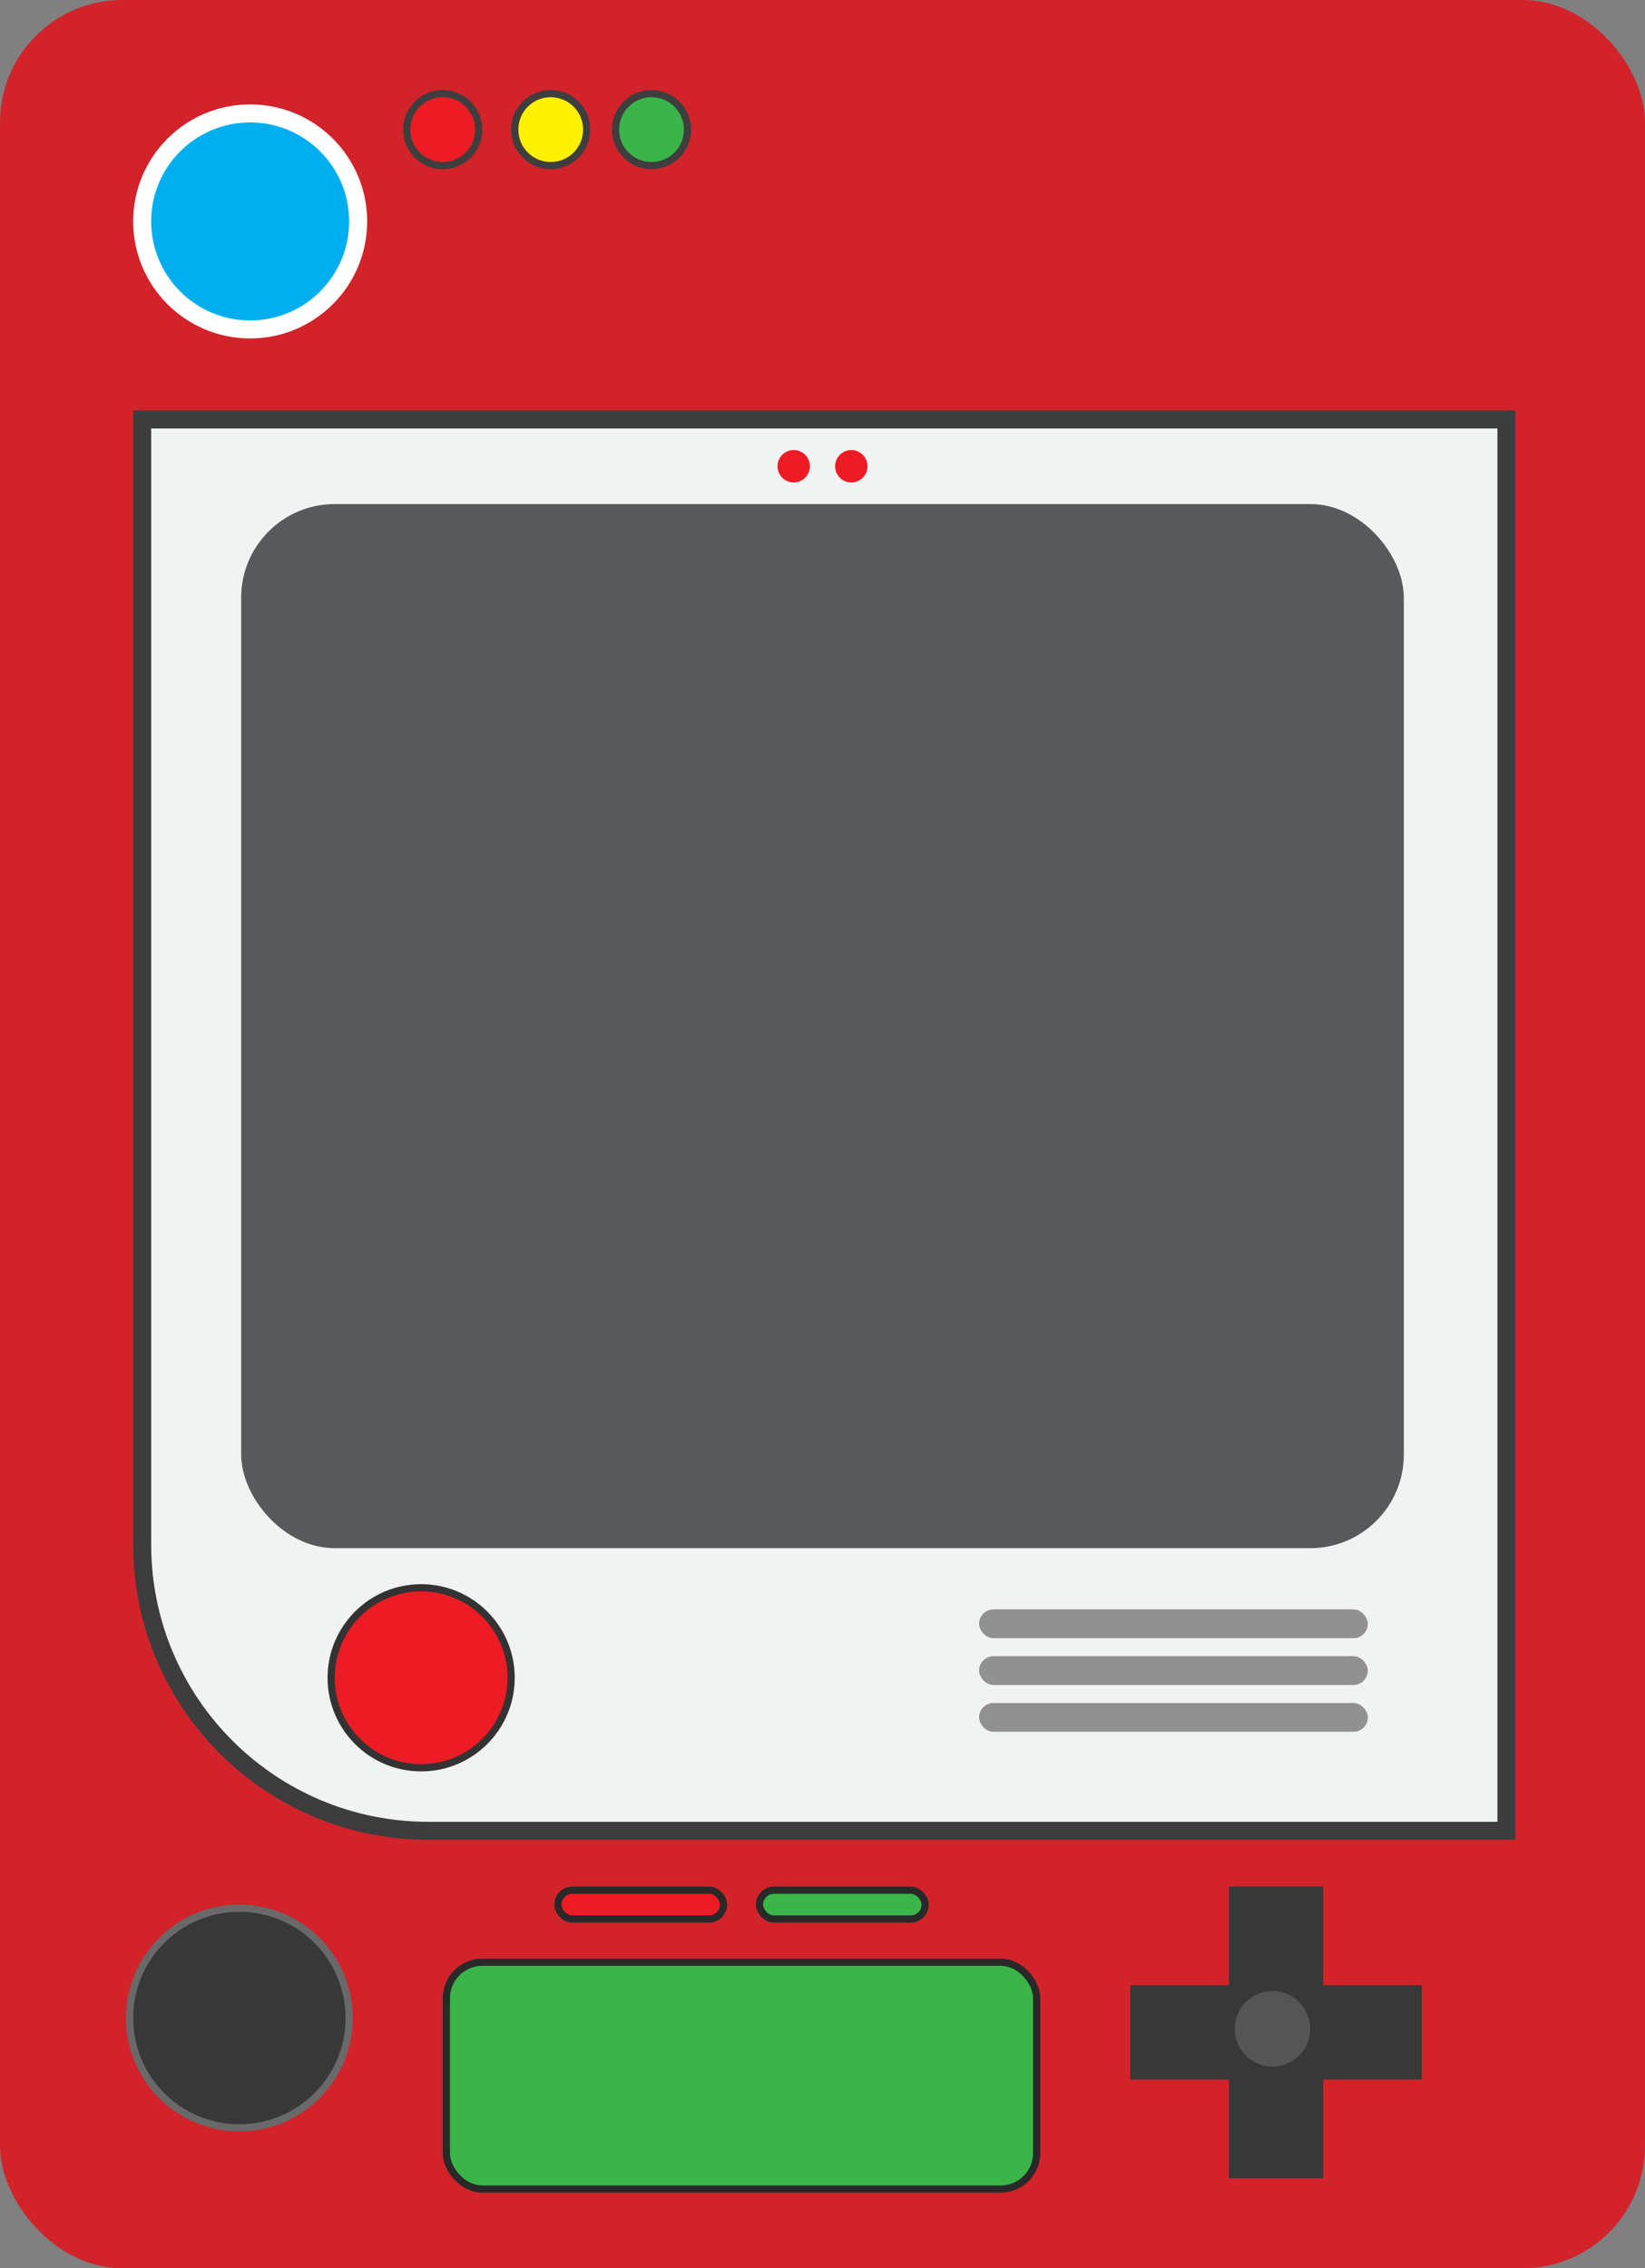 <svg width="457" height="630" viewBox="0 0 457 630" fill="none" xmlns="http://www.w3.org/2000/svg">
<rect x="0" y="0" width="457" height="630" fill="#808080" stroke="none"/>
<rect width="457" height="630" rx="34" fill="#D2232A"/>
<path d="M42 116.5H39.5V119V429C39.5 472.907 75.093 508.5 119 508.5H416H418.5V506V119V116.5H416H42Z" fill="#F1F2F2" stroke="#3D3D3D" stroke-width="5"/>
<circle cx="69.5" cy="61.5" r="30" fill="#00AEEF" stroke="white" stroke-width="5"/>
<circle cx="123" cy="36" r="10" fill="#ED1C24" stroke="#3E3E3E" stroke-width="2"/>
<circle cx="153" cy="36" r="10" fill="#FFF200" stroke="#3E3E3E" stroke-width="2"/>
<circle cx="181" cy="36" r="10" fill="#39B54A" stroke="#3E3E3E" stroke-width="2"/>
<rect x="67" y="140" width="323" height="290" rx="26" fill="#58595B"/>
<circle cx="220.5" cy="129.5" r="4.5" fill="#ED1C24"/>
<circle cx="236.5" cy="129.5" r="4.5" fill="#ED1C24"/>
<rect x="272" y="447" width="108" height="8" rx="4" fill="#919191"/>
<rect x="272" y="460" width="108" height="8" rx="4" fill="#919191"/>
<rect x="272" y="473" width="108" height="8" rx="4" fill="#919191"/>
<path d="M341.397 524H367.603V605H341.397V524Z" fill="#383838"/>
<path d="M314 577.603V551.397H395V577.603H314Z" fill="#383838"/>
<circle cx="353.5" cy="563.5" r="10.5" fill="#555555"/>
<rect x="124" y="545" width="164" height="63" rx="10" fill="#39B54A" stroke="#292929" stroke-width="2"/>
<rect x="211" y="525" width="46" height="8" rx="4" fill="#39B54A" stroke="#292929" stroke-width="2"/>
<rect x="155" y="525" width="46" height="8" rx="4" fill="#ED1C24" stroke="#292929" stroke-width="2"/>
<circle cx="66.5" cy="560.5" r="30.5" fill="#383838" stroke="#696969" stroke-width="2"/>
<circle cx="117" cy="466" r="25" fill="#ED1C24" stroke="#333333" stroke-width="2"/>
</svg>
